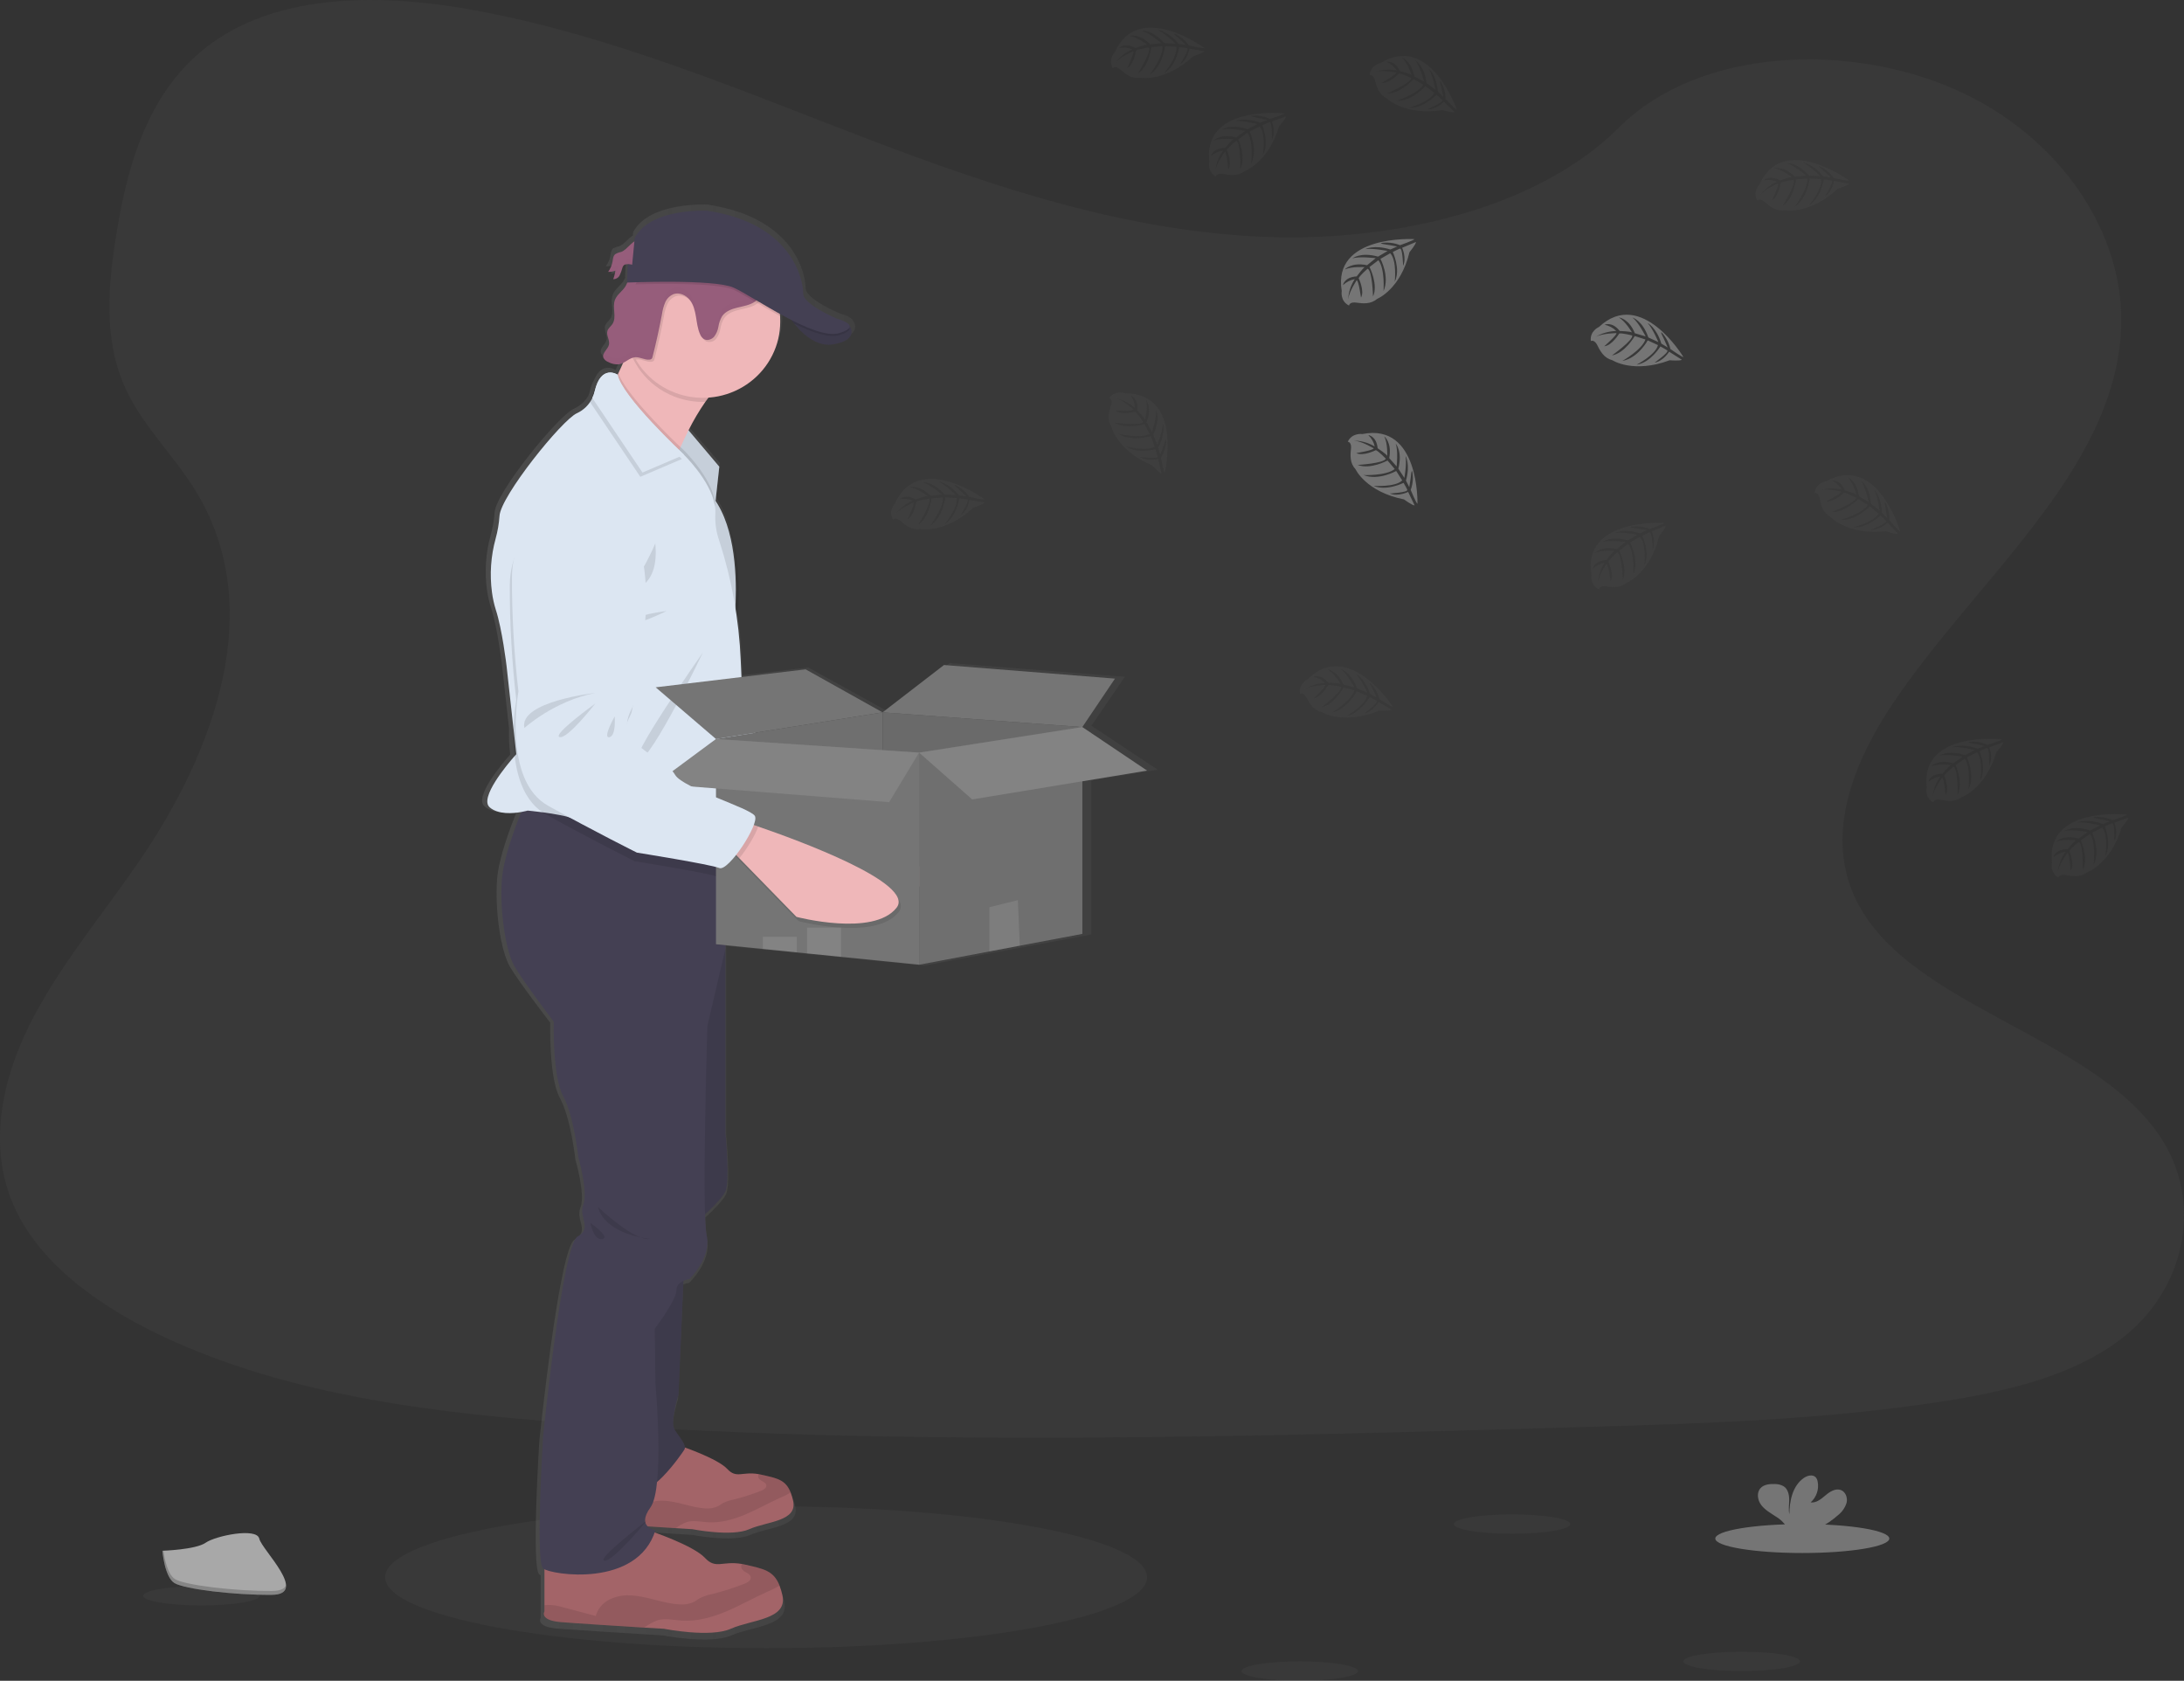 <svg width="308" height="237" viewBox="0 0 308 237" fill="none" xmlns="http://www.w3.org/2000/svg">
<rect x="0" y="0" width="308" height="237" fill="#333333" stroke="none"/>
<g clip-path="url(#clip0)">
<path opacity="0.1" d="M108.041 232.41C137.714 232.41 161.768 227.928 161.768 222.401C161.768 216.873 137.714 212.392 108.041 212.392C78.369 212.392 54.315 216.873 54.315 222.401C54.315 227.928 78.369 232.41 108.041 232.41Z" fill="#757575"/>
<path opacity="0.1" d="M178.95 33.424C159.204 32.752 140.398 26.481 122.441 19.622C104.483 12.764 86.697 5.167 67.424 1.534C55.028 -0.803 40.851 -1.136 30.865 5.392C21.252 11.693 18.146 22.539 16.477 32.611C15.22 40.189 14.482 48.167 17.923 55.263C20.315 60.189 24.556 64.329 27.491 69.049C37.702 85.466 30.484 105.712 19.421 121.742C14.235 129.261 8.209 136.444 4.203 144.439C0.198 152.435 -1.654 161.628 1.851 169.807C5.323 177.907 13.6 183.98 22.567 188.255C40.778 196.941 62.228 199.425 83.161 200.835C129.482 203.95 176.048 202.603 222.492 201.249C239.681 200.751 256.943 200.244 273.851 197.631C283.241 196.179 292.934 193.875 299.753 188.312C308.405 181.253 310.55 169.3 304.75 160.449C295.024 145.598 268.139 141.91 261.333 125.976C257.592 117.203 261.434 107.434 266.873 99.3C278.54 81.848 298.093 66.537 299.121 46.592C299.829 32.893 290.429 19.172 275.895 12.689C260.662 5.893 239.534 6.748 228.301 17.996C216.723 29.565 196.385 34.021 178.95 33.424Z" fill="#757575"/>
<path d="M163.259 108.532L153.915 102.336L158.628 95.436L133.946 93.5L125.078 100.245L113.975 94.124L104.716 95.219L104.606 92.819C104.491 90.317 104.236 87.823 103.84 85.349C103.88 84.599 103.907 83.737 103.904 82.801C103.904 78.856 103.361 73.626 100.975 70.14L101.525 65.286L97.07 60.11C97.786 58.709 98.601 57.36 99.511 56.072C99.664 55.856 99.816 55.646 99.981 55.442C105.762 55.031 110.323 50.356 110.323 44.641C110.323 44.377 110.323 44.113 110.293 43.852C110.293 43.747 110.272 43.639 110.259 43.534C110.824 43.834 111.394 44.134 111.965 44.434C112.072 44.584 112.194 44.734 112.328 44.911L112.355 44.944L112.526 45.151L112.581 45.214C112.642 45.286 112.706 45.355 112.77 45.427L112.813 45.475C112.975 45.652 113.145 45.832 113.329 46.009C113.35 46.026 113.371 46.046 113.39 46.066L113.618 46.276L113.682 46.333C113.878 46.504 114.085 46.669 114.293 46.825L114.36 46.873L114.622 47.05L114.708 47.104C114.808 47.164 114.912 47.227 115.013 47.284L115.049 47.305C115.168 47.368 115.29 47.428 115.412 47.485L115.473 47.509C115.577 47.553 115.679 47.595 115.778 47.635L115.873 47.668C115.98 47.704 116.083 47.737 116.193 47.767L116.26 47.785C116.395 47.818 116.529 47.845 116.666 47.866H116.681C116.811 47.887 116.941 47.9 117.072 47.905H117.16C117.277 47.911 117.394 47.911 117.511 47.905H117.588C117.734 47.897 117.88 47.88 118.024 47.854C118.706 47.766 119.362 47.535 119.946 47.176C120.095 47.078 120.226 46.958 120.336 46.819C120.947 46.033 120.275 45.172 120.275 45.172C120.037 44.614 118.494 44.221 118.494 44.221C118.494 44.221 113.612 42.217 113.612 40.621C113.612 39.025 112.392 30.744 99.795 28.851C99.795 28.851 91.6 28.398 89.297 32.712L89.248 33.216C88.57 33.633 88.009 34.47 87.341 34.716C87.052 34.777 86.774 34.878 86.514 35.016V34.959C86.437 35.025 86.374 35.106 86.328 35.196C86.185 35.477 86.099 35.783 86.075 36.096C86.006 36.479 85.871 36.847 85.675 37.185C85.621 37.281 85.559 37.373 85.492 37.461V37.461L85.44 37.542C85.794 37.569 86.15 37.513 86.478 37.377C86.426 37.788 86.324 38.191 86.172 38.577C86.367 38.584 86.558 38.535 86.725 38.437C86.891 38.339 87.026 38.196 87.112 38.025V38.001L87.152 37.947C87.229 37.809 87.292 37.663 87.341 37.512L87.308 37.548C87.368 37.353 87.423 37.155 87.49 36.963C87.521 36.855 87.572 36.753 87.64 36.663C87.721 36.583 87.821 36.522 87.931 36.486C88.04 36.45 88.157 36.44 88.272 36.456L88.146 39.057H88.201C88.128 39.247 88.038 39.429 87.933 39.603C87.5 40.294 86.713 40.765 86.423 41.521C86.298 41.885 86.25 42.271 86.282 42.655C86.282 42.88 86.31 43.108 86.328 43.333V43.315C86.371 43.915 86.383 44.485 86.053 44.968C85.828 45.298 85.465 45.547 85.34 45.922C85.305 46.027 85.29 46.136 85.294 46.246C85.318 46.575 85.388 46.899 85.501 47.209C85.503 47.203 85.503 47.197 85.501 47.191C85.577 47.419 85.595 47.663 85.553 47.899C85.416 48.499 84.674 49 84.711 49.573C84.709 49.649 84.72 49.724 84.745 49.795C84.887 50.075 85.134 50.29 85.434 50.395C85.905 50.658 86.445 50.776 86.984 50.731C87.186 50.696 87.382 50.63 87.564 50.536C87.35 51.02 87.13 51.497 86.908 51.95C86.874 52.022 86.838 52.094 86.801 52.166C86.801 52.166 84.915 50.926 83.845 53.453C83.532 53.978 83.308 54.549 83.183 55.145C83.129 55.383 83.053 55.616 82.957 55.841C82.481 56.632 81.77 57.261 80.919 57.641C78.734 58.625 69.911 69.447 69.756 72.249C69.679 73.343 69.491 74.427 69.194 75.484C68.5 77.972 68.321 80.573 68.669 83.131C68.779 83.958 68.959 84.774 69.21 85.571C70.146 88.37 70.772 93.593 70.772 93.593L71.784 102.66C71.747 103.911 71.802 105.164 71.949 106.407C70.915 107.569 66.763 112.408 68.349 113.725C69.57 114.763 71.705 114.592 72.904 114.379C71.894 116.836 70.305 121.109 70.094 124.043C69.789 128.384 70.616 134.136 71.925 136.344C73.234 138.552 77.597 144.217 77.597 144.217C77.597 144.217 77.392 151.987 78.951 154.811C80.51 157.634 81.138 163.491 81.138 163.491C81.138 163.491 82.594 168.435 81.865 170.253C81.135 172.071 83.216 173.583 81.032 174.793C78.847 176.002 76.053 203.253 76.053 203.253C76.053 203.253 74.927 221.114 76.053 222.023C76.113 222.066 76.177 222.103 76.245 222.134V228.134C76.245 228.134 75.464 229.394 78.64 229.649C80.815 229.82 86.981 230.207 90.639 230.432L93.473 230.606C93.473 230.606 100.185 231.921 103.151 230.606C106.116 229.292 111.373 229.322 110.592 225.851C110.488 225.379 110.35 224.914 110.177 224.462C109.32 222.308 107.864 222.062 105.183 221.462C105.027 221.429 104.878 221.399 104.74 221.375C101.915 220.892 100.988 222.185 99.404 220.502C98.028 219.046 93.647 217.417 92.155 216.901C92.192 216.793 92.238 216.688 92.274 216.577C91.852 216.507 91.459 216.318 91.142 216.034L95.185 216.286L97.592 216.433C97.592 216.433 103.297 217.552 105.829 216.433C108.362 215.314 112.816 215.344 112.151 212.395C112.063 211.993 111.946 211.598 111.8 211.213C111.071 209.383 109.832 209.182 107.553 208.674C107.422 208.647 107.3 208.62 107.178 208.599C104.777 208.188 103.99 209.287 102.644 207.858C101.491 206.64 97.851 205.275 96.543 204.81C96.543 204.144 95.627 203.196 95.051 202.245C94.373 201.135 95.624 197.249 95.624 197.249L96.338 181.129C96.61 181.01 96.897 180.929 97.192 180.889C97.192 180.889 100.42 177.859 99.691 174.63C99.543 173.654 99.465 172.668 99.459 171.681C100.521 170.712 101.982 169.281 102.397 168.399C103.074 166.962 102.397 159.998 102.397 159.998V133.371L107.797 133.908L112.697 134.403L114.189 134.553L119.089 135.039L130.349 136.158L140.497 134.268L144.887 133.452L153.915 131.772V110.05L163.259 108.532ZM88.937 36.552L88.308 36.486C88.516 36.495 88.735 36.534 88.937 36.552Z" fill="url(#paint0_linear)"/>
<path d="M141.357 122.636C138.306 126.929 127.338 124.655 127.338 124.655L118.838 116.833L117.694 115.774L119.613 111.766C119.613 111.766 120.224 111.931 121.27 112.225C126.765 113.794 143.932 119.027 141.357 122.636Z" fill="#EFB7B9"/>
<path opacity="0.1" d="M121.264 112.225C120.889 113.509 119.861 115.432 118.838 116.833L117.694 115.774L119.613 111.766C119.613 111.766 120.23 111.931 121.264 112.225Z" fill="black"/>
<path d="M92.113 67.023C92.113 67.023 84.278 70.44 84.662 78.832C84.939 84.238 85.538 89.624 86.456 94.961C86.456 94.961 84.855 107.59 91.524 110.845C98.193 114.1 104.365 116.776 104.365 116.776C104.365 116.776 114.799 117.88 116.096 118.336C117.392 118.793 121.444 111.82 120.696 110.734C119.949 109.648 110.372 107.371 109.152 105.558C107.931 103.746 105.109 102.627 105.109 102.627C105.109 102.627 102.196 100.893 101.997 99.327C101.799 97.761 102.568 96.594 102.763 95.906C102.959 95.219 103.453 88.586 103.453 88.586C103.453 88.586 106.742 64.974 92.113 67.023Z" fill="#DCE6F2"/>
<path opacity="0.1" d="M97.284 94.616C97.284 94.616 86.536 96.386 87.576 100.086C87.576 100.086 91.478 96.093 97.284 94.616Z" fill="black"/>
<path opacity="0.1" d="M97.366 96.114C97.366 96.114 91.457 100.857 92.613 101.1C93.769 101.343 97.366 96.114 97.366 96.114Z" fill="black"/>
<path opacity="0.1" d="M100.207 97.767C100.207 97.767 98.623 100.956 99.596 100.74C100.57 100.524 100.207 97.767 100.207 97.767Z" fill="black"/>
<path opacity="0.1" d="M121.661 112.564L121.008 112.381C121.194 111.781 121.246 111.295 121.093 111.07C120.346 109.984 110.775 107.71 109.558 105.894C108.34 104.079 105.515 102.963 105.515 102.963C105.515 102.963 102.602 101.229 102.403 99.663C102.205 98.097 102.974 96.93 103.169 96.243C103.364 95.555 103.859 88.919 103.859 88.919C103.859 88.919 107.138 65.31 92.509 67.359C92.509 67.359 84.674 70.779 85.056 79.171C85.333 84.578 85.933 89.963 86.853 95.3C86.853 95.3 85.251 107.929 91.92 111.184C98.59 114.439 104.762 117.115 104.762 117.115C104.762 117.115 115.193 118.216 116.492 118.676C116.983 118.85 117.871 117.952 118.741 116.719L119.235 117.172L127.735 124.991C127.735 124.991 138.703 127.268 141.754 122.975C144.332 119.363 127.167 114.13 121.661 112.564Z" fill="black"/>
<path d="M87.603 35.526C87.305 35.584 87.019 35.692 86.758 35.847C86.453 36.096 86.453 36.522 86.377 36.894C86.287 37.412 86.079 37.902 85.767 38.328C86.114 38.353 86.462 38.297 86.783 38.163C86.731 38.574 86.628 38.977 86.478 39.364C86.668 39.368 86.855 39.319 87.017 39.222C87.18 39.124 87.31 38.983 87.393 38.814C87.554 38.476 87.682 38.124 87.774 37.761C87.803 37.653 87.853 37.551 87.921 37.461C88.201 37.134 88.723 37.281 89.156 37.323C89.517 37.353 89.879 37.288 90.205 37.134C90.531 36.98 90.81 36.743 91.011 36.447C91.472 35.76 91.499 34.002 90.401 33.816C89.254 33.63 88.54 35.184 87.603 35.526Z" fill="#965D7B"/>
<g opacity="0.1">
<path opacity="0.1" d="M86.728 36.216C86.755 36.069 86.773 35.916 86.807 35.769C86.517 36.018 86.502 36.441 86.426 36.816C86.387 37.033 86.327 37.245 86.246 37.449C86.486 37.073 86.65 36.654 86.728 36.216V36.216Z" fill="black"/>
<path opacity="0.1" d="M86.825 38.694C86.977 38.308 87.08 37.905 87.13 37.494C86.825 37.621 86.494 37.677 86.163 37.659C86.067 37.87 85.95 38.071 85.812 38.259C86.159 38.286 86.506 38.23 86.825 38.097C86.775 38.508 86.672 38.911 86.52 39.297C86.71 39.302 86.898 39.252 87.06 39.155C87.222 39.058 87.353 38.917 87.436 38.748C87.512 38.612 87.573 38.468 87.619 38.319C87.529 38.442 87.409 38.541 87.271 38.607C87.132 38.672 86.979 38.703 86.825 38.694V38.694Z" fill="black"/>
<path opacity="0.1" d="M89.504 36.654C89.071 36.612 88.546 36.465 88.265 36.792C88.199 36.883 88.149 36.984 88.119 37.092C88.091 37.17 88.067 37.251 88.046 37.332C88.336 37.107 88.805 37.227 89.199 37.266C89.559 37.295 89.921 37.229 90.247 37.075C90.573 36.921 90.852 36.685 91.054 36.39C91.146 36.245 91.215 36.086 91.258 35.919C91.049 36.173 90.78 36.373 90.474 36.502C90.168 36.63 89.835 36.682 89.504 36.654Z" fill="black"/>
</g>
<path d="M96.787 60.305L101.439 65.808L100.832 71.361L95.209 62.706L96.787 60.305Z" fill="#DCE6F2"/>
<path opacity="0.1" d="M101.436 65.808L100.866 71.031L100.829 71.361L95.755 63.549L95.209 62.706L95.368 62.462L96.784 60.305L97.098 60.677L101.436 65.808Z" fill="black"/>
<path d="M103.852 52.856C102.278 53.3 100.774 54.824 99.465 56.675C98.581 57.952 97.79 59.29 97.098 60.677C96.668 61.523 96.289 62.337 95.975 63.045L95.755 63.549C95.225 64.782 94.929 65.607 94.929 65.607C94.929 65.607 82.877 56.696 84.784 56.096C85.425 55.895 86.267 54.545 87.1 52.844L87.204 52.628C87.731 51.536 88.25 50.317 88.711 49.171C89.654 46.816 90.352 44.77 90.352 44.77C90.352 44.77 108.658 51.506 103.852 52.856Z" fill="#EFB7B9"/>
<path d="M111.062 44.269C111.062 44.269 113.844 49.219 117.581 48.544C121.319 47.869 119.781 45.886 119.781 45.886L111.062 44.269Z" fill="#444053"/>
<path d="M105.671 215.629C103.206 216.736 97.632 215.629 97.632 215.629L95.282 215.485C92.232 215.293 87.124 214.969 85.318 214.825C82.682 214.612 83.329 213.55 83.329 213.55V207.132L96.118 203.946C96.118 203.946 101.174 205.647 102.559 207.132C103.874 208.548 104.643 207.459 106.989 207.867C107.105 207.888 107.227 207.912 107.355 207.942C109.582 208.443 110.79 208.641 111.504 210.457C111.648 210.838 111.763 211.229 111.849 211.627C112.508 214.549 108.133 214.528 105.671 215.629Z" fill="#A36468"/>
<path opacity="0.1" d="M111.504 210.457C111.046 210.738 110.564 210.981 110.064 211.183C108.386 211.936 106.79 212.854 105.094 213.565C103.398 214.276 101.57 214.783 99.734 214.648C98.773 214.579 97.79 214.348 96.872 214.618C96.304 214.834 95.769 215.125 95.282 215.485C92.232 215.293 87.124 214.969 85.318 214.825C82.682 214.612 83.329 213.55 83.329 213.55V212.8C83.424 212.8 83.53 212.773 83.653 212.764C84.284 212.754 84.913 212.846 85.513 213.037C86.838 213.391 88.156 213.739 89.48 214.087C89.589 213.683 89.78 213.305 90.042 212.976C90.305 212.647 90.632 212.373 91.005 212.173C91.761 211.778 92.609 211.587 93.464 211.618C95.517 211.645 97.461 212.602 99.511 212.698C100.084 212.75 100.661 212.655 101.186 212.422C101.467 212.284 101.714 212.083 101.988 211.93C102.428 211.721 102.892 211.567 103.37 211.471C104.715 211.142 106.035 210.723 107.321 210.217C107.687 210.076 108.115 209.821 108.066 209.437C108.002 208.927 107.187 208.866 106.974 208.398C106.936 208.314 106.918 208.222 106.923 208.13C106.927 208.038 106.953 207.948 106.998 207.867C107.114 207.888 107.236 207.912 107.364 207.942C109.582 208.443 110.79 208.641 111.504 210.457Z" fill="black"/>
<path d="M103.065 229.67C100.167 230.972 93.608 229.67 93.608 229.67L90.847 229.511C87.271 229.286 81.248 228.911 79.122 228.734C76.019 228.482 76.782 227.234 76.782 227.234V219.67L91.832 215.92C91.832 215.92 97.781 217.921 99.41 219.67C100.957 221.336 101.851 220.054 104.624 220.535C104.762 220.559 104.905 220.589 105.055 220.622C107.675 221.222 109.097 221.447 109.936 223.583C110.106 224.031 110.241 224.492 110.342 224.96C111.098 228.398 105.964 228.371 103.065 229.67Z" fill="#A36468"/>
<path opacity="0.1" d="M109.93 223.583C109.391 223.914 108.824 224.2 108.237 224.438C106.263 225.323 104.383 226.403 102.388 227.24C100.393 228.077 98.242 228.671 96.079 228.515C94.95 228.434 93.794 228.155 92.723 228.479C92.052 228.736 91.42 229.084 90.847 229.511C87.271 229.286 81.248 228.911 79.122 228.734C76.019 228.482 76.782 227.234 76.782 227.234V226.352C76.908 226.332 77.035 226.318 77.163 226.31C77.906 226.297 78.647 226.405 79.354 226.631L84.019 227.867C84.148 227.39 84.376 226.945 84.687 226.557C84.998 226.17 85.386 225.849 85.828 225.614C86.717 225.148 87.716 224.922 88.723 224.96C91.139 224.993 93.424 226.118 95.838 226.232C96.51 226.292 97.186 226.182 97.802 225.911C98.135 225.746 98.413 225.509 98.748 225.332C99.264 225.083 99.811 224.902 100.374 224.792C101.948 224.401 103.493 223.908 105 223.316C105.43 223.148 105.933 222.848 105.875 222.398C105.799 221.798 104.841 221.726 104.588 221.174C104.545 221.074 104.526 220.966 104.531 220.858C104.536 220.75 104.566 220.645 104.618 220.55C104.756 220.574 104.899 220.604 105.048 220.637C107.669 221.213 109.091 221.447 109.93 223.583Z" fill="black"/>
<path d="M96.506 177.769L95.691 196.619C95.691 196.619 94.471 200.469 95.133 201.57C95.795 202.671 96.912 203.769 96.506 204.42C96.1 205.071 91.219 212.11 89.641 209.41C88.064 206.709 86.508 195.008 86.508 195.008L87.963 180.556L96.506 177.769Z" fill="#444053"/>
<path d="M100.039 130.803L102.303 133.779V159.665C102.303 159.665 102.965 166.566 102.303 167.991C101.641 169.416 98.285 172.266 98.285 172.266L95.463 158.015L96.073 142.939L100.039 130.803Z" fill="#444053"/>
<path opacity="0.1" d="M96.506 177.769L95.691 196.619C95.691 196.619 94.471 200.469 95.133 201.57C95.795 202.671 96.912 203.769 96.506 204.42C96.1 205.071 91.219 212.11 89.641 209.41C88.064 206.709 86.508 195.008 86.508 195.008L87.963 180.556L96.506 177.769Z" fill="black"/>
<path opacity="0.1" d="M100.039 130.803L102.303 133.779V159.665C102.303 159.665 102.965 166.566 102.303 167.991C101.641 169.416 98.285 172.266 98.285 172.266L95.463 158.015L96.073 142.939L100.039 130.803Z" fill="black"/>
<path d="M102.303 119.762V133.764L99.761 144.664C99.761 144.664 98.947 170.967 99.657 174.165C100.368 177.364 97.217 180.367 97.217 180.367C97.217 180.367 95.386 180.568 95.386 181.966C95.386 183.364 92.335 187.367 92.335 187.367L92.436 195.167C92.436 195.167 93.76 209.77 91.725 212.569C89.69 215.368 92.436 215.77 92.436 215.77C89.895 223.97 77.691 222.071 76.59 221.171C75.488 220.271 76.59 202.569 76.59 202.569C76.59 202.569 79.317 175.567 81.453 174.366C83.588 173.166 81.556 171.666 82.267 169.866C82.978 168.066 81.556 163.166 81.556 163.166C81.556 163.166 80.946 157.364 79.421 154.565C77.895 151.765 78.097 144.064 78.097 144.064C78.097 144.064 73.826 138.462 72.556 136.263C71.287 134.064 70.47 128.363 70.775 124.061C70.982 121.154 72.535 116.92 73.52 114.484C73.993 113.317 74.335 112.561 74.335 112.561L74.625 112.636L91.289 116.926L102.303 119.762Z" fill="#444053"/>
<path opacity="0.1" d="M103.852 52.856C102.278 53.3 100.774 54.824 99.465 56.675H99.124C97.205 56.676 95.32 56.18 93.66 55.235C91.999 54.291 90.621 52.931 89.666 51.295C89.266 50.618 88.945 49.898 88.708 49.15C89.65 46.795 90.349 44.749 90.349 44.749C90.349 44.749 108.658 51.506 103.852 52.856Z" fill="black"/>
<path d="M110.031 45.355C110.033 46.997 109.653 48.617 108.918 50.091C108.184 51.565 107.115 52.854 105.794 53.858C104.474 54.862 102.936 55.555 101.301 55.883C99.665 56.21 97.975 56.164 96.36 55.748C94.745 55.332 93.249 54.557 91.986 53.483C90.724 52.409 89.729 51.064 89.079 49.552C88.428 48.04 88.139 46.402 88.234 44.763C88.329 43.124 88.805 41.528 89.626 40.099C89.957 39.518 90.343 38.969 90.779 38.46C91.499 37.617 92.344 36.887 93.287 36.294C94.88 35.299 96.707 34.727 98.592 34.634C100.476 34.542 102.353 34.931 104.038 35.765C105.724 36.599 107.161 37.848 108.208 39.391C109.256 40.934 109.878 42.718 110.015 44.569C110.021 44.833 110.031 45.094 110.031 45.355Z" fill="#EFB7B9"/>
<path opacity="0.1" d="M100.866 71.031L100.829 71.361L95.755 63.561C95.225 64.794 94.929 65.619 94.929 65.619C94.929 65.619 82.877 56.696 84.784 56.096C85.425 55.895 86.267 54.545 87.1 52.844L87.204 52.628C88.088 55.22 93.229 60.401 95.368 62.477C95.615 62.718 95.819 62.916 95.978 63.06L96.305 63.36L96.475 63.528C97.253 64.317 100.536 67.797 100.866 71.031Z" fill="black"/>
<path d="M104.658 97.5L104.103 115.072L104.005 118.201C104.005 118.201 97.427 117.601 91.289 116.941C86.346 116.41 81.688 115.837 80.971 115.501C80.055 115.078 78.094 114.751 76.547 114.544C75.351 114.385 74.411 114.301 74.411 114.301C74.411 114.301 74.061 114.403 73.52 114.499C72.343 114.709 70.274 114.88 69.069 113.851C67.528 112.534 71.577 107.749 72.587 106.599L72.81 106.35L72.428 102.885L71.437 93.899C71.437 93.899 70.826 88.724 69.911 85.949C69.667 85.16 69.49 84.352 69.383 83.533C69.043 80.999 69.218 78.423 69.896 75.955C70.186 74.906 70.37 73.832 70.445 72.747C70.598 69.972 79.216 59.246 81.352 58.271C82.313 57.831 83.086 57.072 83.537 56.129C83.685 55.832 83.797 55.519 83.869 55.196C84.784 51.295 87.1 52.844 87.1 52.844C87.658 55.895 96.302 63.972 96.302 63.972L96.472 64.14C97.33 65.004 101.149 69.06 100.878 72.522C100.824 73.811 101.019 75.098 101.454 76.315C103.213 81.759 104.223 87.409 104.46 93.116L104.658 97.5Z" fill="#DCE6F2"/>
<path opacity="0.1" d="M92.412 76.633C92.412 76.633 90.276 81.733 88.674 82.558C87.073 83.383 93.174 84.299 92.412 76.633Z" fill="black"/>
<path opacity="0.1" d="M94.013 86.159C94.013 86.159 89.132 86.759 89.132 87.659C89.132 88.559 94.013 86.159 94.013 86.159Z" fill="black"/>
<path opacity="0.1" d="M99.124 92.009C99.124 92.009 92.03 106.86 90.047 107.31C88.064 107.761 99.124 92.009 99.124 92.009Z" fill="black"/>
<path opacity="0.1" d="M96.167 64.725L90.3 67.233L83.219 56.714C83.368 56.417 83.48 56.104 83.552 55.781C84.467 51.881 86.783 53.429 86.783 53.429C87.341 56.48 95.984 64.557 95.984 64.557L96.167 64.725Z" fill="black"/>
<path d="M96.472 64.125L90.606 66.633L83.524 56.114C83.673 55.817 83.785 55.504 83.857 55.181C84.772 51.281 87.088 52.829 87.088 52.829C87.646 55.88 96.289 63.957 96.289 63.957L96.472 64.125Z" fill="#DCE6F2"/>
<path opacity="0.1" d="M104.005 118.201C104.005 118.201 97.427 117.601 91.289 116.941L102.303 119.777V123.077C101.821 123.506 101.403 123.728 101.131 123.614C99.862 123.089 89.504 121.439 89.504 121.439C89.504 121.439 83.488 118.439 76.995 114.838C76.838 114.752 76.685 114.658 76.538 114.556C75.781 114.051 75.129 113.408 74.616 112.663C73.417 110.956 72.831 108.763 72.578 106.611C72.435 105.379 72.382 104.137 72.419 102.897C72.451 101.491 72.581 100.088 72.81 98.7C72.182 93.322 71.876 87.912 71.894 82.498C71.971 74.098 79.979 71.097 79.979 71.097C94.7 69.822 90.136 93.224 90.136 93.224C90.136 93.224 89.284 99.825 89.053 100.5C88.821 101.175 87.988 102.3 88.101 103.875C88.214 105.45 91.026 107.335 91.026 107.335C91.026 107.335 93.772 108.601 94.904 110.476C95.728 111.859 101.079 113.734 104.103 115.072L104.005 118.201Z" fill="black"/>
<path opacity="0.1" d="M108.935 38.694C108.941 39.189 108.837 39.678 108.63 40.129C108.474 40.496 108.292 40.853 108.087 41.197C107.766 41.829 107.31 42.385 106.751 42.829C106.046 43.324 105.155 43.462 104.31 43.663C103.465 43.864 102.586 44.185 102.104 44.893C101.843 45.348 101.668 45.846 101.589 46.363C101.508 46.879 101.298 47.368 100.979 47.785C100.812 47.989 100.581 48.133 100.323 48.193C100.065 48.254 99.793 48.229 99.551 48.121C99.296 47.952 99.102 47.707 98.999 47.422C98.651 46.651 98.562 45.796 98.422 44.965C98.281 44.134 98.083 43.279 97.565 42.61C97.046 41.941 96.128 41.5 95.313 41.761C95.04 41.864 94.792 42.02 94.582 42.22C94.372 42.42 94.206 42.66 94.093 42.925C93.867 43.455 93.712 44.012 93.632 44.581C93.254 46.617 92.807 48.641 92.293 50.654C92.277 50.736 92.243 50.814 92.192 50.882C92.111 50.961 92.001 51.006 91.887 51.008C91.203 51.097 90.547 50.627 89.858 50.678C89.787 50.682 89.716 50.693 89.647 50.711C88.533 48.805 88.04 46.609 88.237 44.419C88.434 42.23 89.311 40.153 90.749 38.469L90.804 38.454C91.262 38.294 91.679 38.036 92.024 37.698C92.465 37.265 92.872 36.801 93.245 36.309L93.489 36.009C94.19 35.178 94.989 34.432 95.868 33.786C96.108 33.593 96.384 33.446 96.68 33.354C96.933 33.305 97.193 33.297 97.449 33.33C98.502 33.454 99.564 33.493 100.625 33.447C101.363 33.333 102.108 33.259 102.855 33.225C104.786 33.279 106.434 34.62 107.654 36.09C108.31 36.843 108.896 37.71 108.935 38.694Z" fill="black"/>
<path d="M88.201 40.384C87.777 41.068 87.011 41.533 86.725 42.283C86.304 43.372 87.015 44.728 86.362 45.7C86.145 46.027 85.788 46.27 85.666 46.645C85.459 47.278 86.026 47.953 85.88 48.604C85.733 49.255 84.861 49.804 85.093 50.44C85.23 50.718 85.47 50.933 85.764 51.041C86.226 51.301 86.758 51.417 87.289 51.373C88.122 51.239 88.741 50.434 89.587 50.374C90.273 50.326 90.929 50.794 91.612 50.708C91.727 50.704 91.836 50.657 91.917 50.578C91.969 50.512 92.004 50.433 92.018 50.35C92.531 48.34 92.978 46.316 93.36 44.278C93.438 43.709 93.592 43.152 93.818 42.622C93.932 42.357 94.099 42.118 94.308 41.918C94.518 41.718 94.766 41.562 95.038 41.458C95.853 41.2 96.768 41.638 97.29 42.307C97.812 42.976 98.01 43.831 98.15 44.662C98.291 45.493 98.379 46.348 98.724 47.119C98.829 47.405 99.023 47.651 99.279 47.821C99.737 48.082 100.353 47.875 100.704 47.485C101.025 47.068 101.235 46.578 101.314 46.06C101.394 45.544 101.568 45.047 101.83 44.593C102.312 43.885 103.193 43.564 104.036 43.363C104.878 43.162 105.765 43.021 106.476 42.526C107.035 42.083 107.491 41.527 107.813 40.897C108.264 40.123 108.685 39.282 108.648 38.391C108.609 37.419 108.023 36.552 107.398 35.796C106.177 34.326 104.527 32.985 102.595 32.934C101.848 32.965 101.104 33.039 100.365 33.156C99.305 33.203 98.243 33.163 97.189 33.036C96.933 33.006 96.674 33.015 96.421 33.063C96.124 33.152 95.849 33.299 95.612 33.495C94.731 34.14 93.932 34.885 93.229 35.715C92.776 36.306 92.285 36.867 91.759 37.395C91.414 37.733 90.997 37.993 90.538 38.154C90.233 38.238 89.928 38.178 89.638 38.271C88.738 38.55 88.619 39.706 88.201 40.384Z" fill="#965D7B"/>
<path opacity="0.1" d="M117.581 48.541C115.141 48.982 113.118 47.041 111.998 45.625C111.654 45.195 111.341 44.742 111.062 44.269L119.439 45.823L119.778 45.886C119.778 45.886 121.319 47.869 117.581 48.541Z" fill="black"/>
<g opacity="0.1">
<path opacity="0.1" d="M85.88 47.746C85.914 47.354 85.853 46.959 85.703 46.594C85.703 46.624 85.675 46.654 85.666 46.684C85.535 47.086 85.712 47.503 85.825 47.92C85.849 47.864 85.867 47.806 85.88 47.746V47.746Z" fill="black"/>
<path opacity="0.1" d="M86.606 42.835C86.574 43.25 86.582 43.666 86.63 44.08C86.662 43.665 86.654 43.248 86.606 42.835Z" fill="black"/>
<path opacity="0.1" d="M107.794 40.029C107.473 40.662 107.017 41.218 106.458 41.662C105.753 42.157 104.865 42.295 104.017 42.496C103.169 42.697 102.293 43.018 101.811 43.726C101.551 44.181 101.376 44.679 101.296 45.196C101.216 45.714 101.007 46.203 100.686 46.621C100.335 47.011 99.719 47.221 99.261 46.957C99.005 46.787 98.81 46.541 98.706 46.255C98.361 45.484 98.269 44.632 98.132 43.798C97.995 42.964 97.79 42.112 97.272 41.443C96.753 40.774 95.835 40.333 95.02 40.594C94.748 40.697 94.499 40.854 94.29 41.054C94.08 41.254 93.913 41.493 93.8 41.758C93.574 42.288 93.42 42.844 93.342 43.414C92.962 45.452 92.514 47.476 92 49.486C91.985 49.569 91.951 49.648 91.899 49.714C91.817 49.794 91.709 49.84 91.594 49.843C90.911 49.93 90.255 49.462 89.568 49.51C88.723 49.57 88.104 50.374 87.271 50.507C86.74 50.553 86.207 50.437 85.745 50.173C85.533 50.084 85.343 49.951 85.187 49.783C85.116 49.884 85.068 49.999 85.049 50.12C85.029 50.241 85.038 50.365 85.074 50.483C85.209 50.762 85.45 50.977 85.745 51.083C86.207 51.346 86.74 51.462 87.271 51.416C88.104 51.283 88.723 50.48 89.568 50.419C90.255 50.371 90.911 50.84 91.594 50.752C91.709 50.749 91.817 50.703 91.899 50.623C91.951 50.557 91.985 50.478 92 50.395C92.512 48.395 92.96 46.371 93.342 44.323C93.42 43.754 93.574 43.197 93.8 42.667C93.913 42.402 94.08 42.163 94.29 41.963C94.499 41.763 94.748 41.606 95.02 41.503C95.835 41.242 96.75 41.683 97.272 42.352C97.793 43.021 97.992 43.876 98.132 44.707C98.272 45.538 98.361 46.393 98.706 47.164C98.81 47.45 99.005 47.696 99.261 47.866C99.719 48.127 100.335 47.92 100.686 47.53C101.007 47.113 101.216 46.623 101.296 46.105C101.376 45.588 101.551 45.09 101.811 44.635C102.293 43.927 103.175 43.609 104.017 43.405C104.859 43.201 105.747 43.066 106.458 42.571C107.017 42.127 107.473 41.571 107.794 40.939C108.246 40.167 108.667 39.328 108.63 38.436C108.624 38.322 108.612 38.208 108.594 38.094C108.446 38.781 108.176 39.436 107.794 40.029V40.029Z" fill="black"/>
</g>
<path opacity="0.1" d="M108.642 40.12C109.425 41.487 109.888 43.009 110 44.575C107.282 43.075 104.725 41.428 103.434 40.855C101.186 39.855 92.778 40.005 89.617 40.099C89.948 39.518 90.334 38.969 90.77 38.46C91.492 37.617 92.341 36.886 93.287 36.294C94.54 35.512 95.942 34.99 97.407 34.759C98.872 34.528 100.37 34.593 101.808 34.95C103.247 35.308 104.596 35.95 105.774 36.838C106.952 37.726 107.933 38.84 108.658 40.114L108.642 40.12Z" fill="black"/>
<path opacity="0.1" d="M118.344 47.269C116.877 47.713 114.482 46.855 111.998 45.625C111.654 45.195 111.341 44.742 111.062 44.269L119.439 45.823C119.995 46.195 120.135 46.726 118.344 47.269Z" fill="black"/>
<path d="M99.773 29.718C99.773 29.718 91.765 29.268 89.513 33.543L89.15 37.332L88.54 37.266L88.418 39.843C88.418 39.843 100.658 39.319 103.444 40.555C106.229 41.791 114.884 48.019 118.353 46.969C121.822 45.919 118.048 44.944 118.048 44.944C118.048 44.944 113.274 42.955 113.274 41.395C113.274 39.834 112.09 31.593 99.773 29.718Z" fill="#444053"/>
<path opacity="0.1" d="M84.327 170.19C84.327 170.19 89.437 175.065 91.649 174.69C91.649 174.69 85.394 174.165 84.327 170.19Z" fill="black"/>
<path opacity="0.1" d="M83.259 172.449C83.259 172.449 83.716 174.957 84.937 174.711C86.157 174.465 83.259 172.449 83.259 172.449Z" fill="black"/>
<path opacity="0.1" d="M91.267 214.369C91.267 214.369 84.013 219.919 85.236 220.069C86.459 220.219 91.267 214.369 91.267 214.369Z" fill="black"/>
<path d="M100.972 104.208L124.464 100.449V122.321L102.144 121.172L100.972 104.208Z" fill="#757575"/>
<path opacity="0.05" d="M100.972 104.208L124.464 100.449V122.321L102.144 121.172L100.972 104.208Z" fill="black"/>
<path d="M124.464 100.449L152.636 102.522L151.077 121.556L124.464 122.321V100.449Z" fill="#757575"/>
<path opacity="0.1" d="M124.464 100.449L152.636 102.522L151.077 121.556L124.464 122.321V100.449Z" fill="black"/>
<path d="M133.126 93.773L124.464 100.449L152.636 102.522L157.24 95.691L133.126 93.773Z" fill="#757575"/>
<path d="M92.466 96.918L113.615 94.385L124.464 100.449L100.972 104.208L92.466 96.918Z" fill="#757575"/>
<path d="M129.614 106.128V136.032L118.61 134.922L113.823 134.442L112.364 134.292L107.581 133.809L100.972 133.143V104.208L124.461 105.78L129.614 106.128Z" fill="#757575"/>
<path d="M152.636 102.522V131.685L143.816 133.35L139.527 134.16L129.614 136.032V106.128L152.636 102.522Z" fill="#757575"/>
<path opacity="0.05" d="M152.636 102.522V131.685L143.816 133.35L139.527 134.16L129.614 136.032V106.128L152.636 102.522Z" fill="black"/>
<path d="M92.466 110.503L100.972 104.208L129.614 106.128L125.398 113.113L92.466 110.503Z" fill="#757575"/>
<path opacity="0.1" d="M92.466 110.503L100.972 104.208L129.614 106.128L125.398 113.113L92.466 110.503Z" fill="white"/>
<path d="M152.636 102.522L129.614 106.128L137.107 112.729L161.768 108.661L152.636 102.522Z" fill="#757575"/>
<path opacity="0.1" d="M152.636 102.522L129.614 106.128L137.107 112.729L161.768 108.661L152.636 102.522Z" fill="white"/>
<path opacity="0.1" d="M143.816 133.35L139.527 134.16V127.928L143.545 126.932L143.816 133.35Z" fill="white"/>
<path opacity="0.1" d="M118.61 130.8V134.922L113.823 134.442V130.8H118.61Z" fill="white"/>
<path opacity="0.1" d="M112.364 132.099V134.292L107.581 133.809V132.099H112.364Z" fill="white"/>
<path opacity="0.1" d="M126.734 128.612C123.454 132.738 112.624 129.888 112.624 129.888L104.576 121.631L103.483 120.512L105.619 116.611C105.619 116.611 106.229 116.809 107.248 117.157C112.642 119.012 129.495 125.141 126.734 128.612Z" fill="black"/>
<path d="M126.429 128.012C123.149 132.138 112.319 129.287 112.319 129.287L104.27 121.031L103.178 119.912L105.314 116.011C105.314 116.011 105.924 116.209 106.943 116.557C112.337 118.411 129.19 124.541 126.429 128.012Z" fill="#EFB7B9"/>
<path opacity="0.1" d="M106.931 116.557C106.485 117.817 105.353 119.684 104.258 121.031L103.166 119.912L105.302 116.011C105.302 116.011 105.915 116.209 106.931 116.557Z" fill="black"/>
<path d="M80.284 69.897C80.284 69.897 72.276 72.897 72.199 81.298C72.181 86.712 72.487 92.121 73.115 97.5C73.115 97.5 70.826 110.026 77.31 113.626C83.793 117.226 89.818 120.227 89.818 120.227C89.818 120.227 100.176 121.877 101.448 122.402C102.721 122.927 107.141 116.176 106.455 115.051C105.768 113.926 96.338 111.151 95.218 109.276C94.099 107.401 91.341 106.137 91.341 106.137C91.341 106.137 88.528 104.25 88.415 102.675C88.302 101.1 89.132 99.975 89.367 99.3C89.602 98.625 90.453 92.024 90.453 92.024C90.453 92.024 95.005 68.607 80.284 69.897Z" fill="#DCE6F2"/>
<path opacity="0.1" d="M83.945 97.71C83.945 97.71 73.115 98.91 73.954 102.66C73.954 102.66 78.069 98.877 83.945 97.71Z" fill="black"/>
<path opacity="0.1" d="M83.945 99.21C83.945 99.21 77.798 103.635 78.927 103.935C80.055 104.235 83.945 99.21 83.945 99.21Z" fill="black"/>
<path opacity="0.1" d="M86.691 101.01C86.691 101.01 84.937 104.112 85.928 103.95C86.92 103.788 86.691 101.01 86.691 101.01Z" fill="black"/>
<path d="M199.458 33.72C199.458 33.72 187.865 33.033 189.22 41.032C189.22 41.032 188.948 42.445 190.251 43.087C190.251 43.087 190.272 42.487 191.441 42.694C191.857 42.763 192.28 42.783 192.701 42.754C193.271 42.716 193.813 42.496 194.244 42.127V42.127C194.244 42.127 197.506 40.804 198.775 35.559C198.775 35.559 199.715 34.413 199.69 34.119L197.732 34.944C197.732 34.944 198.4 36.333 197.872 37.488C197.872 37.488 197.811 34.995 197.433 35.052C197.356 35.052 196.417 35.535 196.417 35.535C196.417 35.535 197.567 37.953 196.697 39.715C196.697 39.715 197.027 36.732 196.057 35.709L194.678 36.501C194.678 36.501 196.023 39.001 195.111 41.041C195.111 41.041 195.346 37.911 194.388 36.693L193.137 37.65C193.137 37.65 194.403 40.117 193.631 41.809C193.631 41.809 193.53 38.166 192.865 37.89C192.865 37.89 191.773 38.839 191.608 39.228C191.608 39.228 192.472 41.029 191.935 41.962C191.935 41.962 191.605 39.535 191.325 39.523C191.325 39.523 190.235 41.131 190.123 42.223C190.175 41.205 190.498 40.218 191.059 39.361C190.431 39.477 189.852 39.773 189.393 40.21C189.393 40.21 189.561 39.072 191.328 38.974C191.328 38.974 192.243 37.752 192.469 37.677C192.469 37.677 190.711 37.533 189.647 37.998C189.647 37.998 190.583 36.927 192.792 37.398L194.013 36.408C194.013 36.408 191.7 36.108 190.718 36.441C190.718 36.441 191.846 35.493 194.345 36.183L195.687 35.394C195.687 35.394 193.717 34.974 192.542 35.127C192.542 35.127 193.781 34.47 196.081 35.181L197.042 34.758C197.042 34.758 195.596 34.479 195.175 34.434C194.754 34.389 194.729 34.275 194.729 34.275C195.644 34.125 196.584 34.229 197.442 34.575C197.442 34.575 199.501 33.846 199.458 33.72Z" fill="#757575"/>
<path opacity="0.1" d="M234.684 73.726C234.684 73.726 223.091 73.038 224.445 81.037C224.445 81.037 224.174 82.45 225.476 83.092C225.476 83.092 225.498 82.492 226.669 82.699C227.085 82.768 227.508 82.788 227.929 82.759C228.493 82.719 229.028 82.5 229.455 82.135V82.135C229.455 82.135 232.719 80.809 233.988 75.565C233.988 75.565 234.925 74.422 234.888 74.128L232.93 74.95C232.93 74.95 233.598 76.339 233.073 77.494C233.073 77.494 233.009 75.001 232.634 75.058C232.557 75.058 231.615 75.541 231.615 75.541C231.615 75.541 232.768 77.962 231.898 79.72C231.898 79.72 232.228 76.738 231.255 75.715L229.891 76.498C229.891 76.498 231.236 78.997 230.324 81.037C230.324 81.037 230.559 77.908 229.601 76.69L228.353 77.65C228.353 77.65 229.616 80.113 228.848 81.805C228.848 81.805 228.747 78.163 228.082 77.887C228.082 77.887 226.99 78.835 226.822 79.225C226.822 79.225 227.688 81.025 227.151 81.958C227.151 81.958 226.822 79.531 226.541 79.519C226.541 79.519 225.452 81.127 225.339 82.219C225.394 81.201 225.717 80.214 226.279 79.357C225.65 79.474 225.07 79.769 224.61 80.206C224.61 80.206 224.781 79.069 226.547 78.97C226.547 78.97 227.447 77.749 227.688 77.674C227.688 77.674 225.931 77.53 224.866 77.995C224.866 77.995 225.803 76.924 228.009 77.41L229.229 76.42C229.229 76.42 226.913 76.12 225.934 76.453C225.934 76.453 227.063 75.505 229.561 76.195L230.904 75.406C230.904 75.406 228.93 74.989 227.755 75.139C227.755 75.139 228.997 74.482 231.297 75.193L232.258 74.77C232.258 74.77 230.812 74.491 230.388 74.446C229.964 74.401 229.943 74.287 229.943 74.287C230.859 74.137 231.799 74.241 232.658 74.587C232.658 74.587 234.721 73.852 234.684 73.726Z" fill="#757575"/>
<path opacity="0.1" d="M164.254 66.624C164.254 66.624 166.924 55.496 158.674 55.457C158.674 55.457 157.304 54.953 156.441 56.105C156.441 56.105 157.03 56.228 156.63 57.326C156.492 57.714 156.4 58.117 156.355 58.526C156.296 59.084 156.424 59.645 156.718 60.125V60.125C156.718 60.125 157.49 63.516 162.515 65.64C162.515 65.64 163.504 66.744 163.803 66.756L163.314 64.719C163.314 64.719 161.807 65.13 160.739 64.419C160.739 64.419 163.25 64.782 163.253 64.419C163.253 64.344 162.948 63.351 162.948 63.351C162.948 63.351 160.328 64.053 158.711 62.91C158.711 62.91 161.643 63.738 162.835 62.973L162.286 61.496C162.286 61.496 159.54 62.376 157.661 61.142C157.661 61.142 160.758 61.904 162.143 61.184L161.395 59.81C161.395 59.81 158.711 60.614 157.145 59.579C157.145 59.579 160.807 60.101 161.203 59.507C161.203 59.507 160.44 58.286 160.077 58.058C160.077 58.058 158.137 58.592 157.283 57.911C157.283 57.911 159.769 58.004 159.827 57.746C159.827 57.746 158.402 56.417 157.316 56.117C158.328 56.344 159.263 56.825 160.029 57.515C160.017 56.886 159.82 56.274 159.461 55.754C159.461 55.754 160.572 56.114 160.376 57.854C160.376 57.854 161.444 58.934 161.478 59.18C161.478 59.18 161.92 57.503 161.636 56.39C161.636 56.39 162.552 57.482 161.688 59.537L162.469 60.902C162.469 60.902 163.177 58.712 162.997 57.704C162.997 57.704 163.757 58.958 162.637 61.262L163.202 62.7C163.202 62.7 163.955 60.857 164.004 59.699C164.004 59.699 164.452 61.013 163.345 63.123L163.607 64.125C163.607 64.125 164.132 62.772 164.248 62.37C164.364 61.968 164.483 61.965 164.483 61.965C164.478 62.877 164.215 63.771 163.723 64.545C163.723 64.545 164.123 66.639 164.254 66.624Z" fill="#757575"/>
<path opacity="0.1" d="M138.865 70.416C138.865 70.416 129.553 63.567 126.225 70.986C126.225 70.986 125.209 72.021 125.938 73.26C125.938 73.26 126.286 72.778 127.158 73.579C127.467 73.861 127.809 74.107 128.177 74.311C128.676 74.584 129.251 74.689 129.816 74.611V74.611C129.816 74.611 133.281 75.268 137.272 71.574C137.272 71.574 138.697 71.124 138.831 70.86L136.729 70.497C136.729 70.497 136.509 72.018 135.426 72.7C135.426 72.7 136.766 70.581 136.418 70.428C136.348 70.395 135.298 70.278 135.298 70.278C135.298 70.278 134.908 72.924 133.199 73.924C133.199 73.924 135.142 71.61 134.901 70.23L133.306 70.146C133.306 70.146 133.034 72.963 131.13 74.176C131.13 74.176 133.074 71.688 132.961 70.152L131.381 70.278C131.381 70.278 131.06 73.017 129.471 74.014C129.471 74.014 131.42 70.917 131.021 70.329C131.021 70.329 129.578 70.53 129.221 70.764C129.221 70.764 128.943 72.727 127.967 73.225C127.967 73.225 129.05 71.019 128.83 70.866C128.83 70.866 127.021 71.619 126.31 72.478C126.925 71.656 127.747 71.006 128.696 70.593C128.106 70.352 127.457 70.285 126.829 70.401C126.829 70.401 127.604 69.543 129.135 70.416C129.135 70.416 130.569 69.885 130.813 69.951C130.813 69.951 129.425 68.88 128.275 68.694C128.275 68.694 129.66 68.304 131.231 69.894L132.815 69.735C132.815 69.735 131.054 68.235 130.044 67.983C130.044 67.983 131.518 67.8 133.217 69.726L134.779 69.795C134.779 69.795 133.367 68.379 132.302 67.869C132.302 67.869 133.702 67.989 135.228 69.828L136.268 69.993C136.268 69.993 135.216 68.979 134.886 68.715C134.557 68.451 134.602 68.34 134.602 68.34C135.451 68.71 136.179 69.304 136.704 70.056C136.704 70.056 138.825 70.539 138.865 70.416Z" fill="#757575"/>
<path opacity="0.1" d="M169.865 6.778C169.865 6.778 160.553 -0.075 157.225 7.348C157.225 7.348 156.209 8.383 156.938 9.622C156.938 9.622 157.286 9.139 158.158 9.94C158.469 10.221 158.812 10.466 159.18 10.669C159.679 10.942 160.254 11.047 160.819 10.969V10.969C160.819 10.969 164.285 11.626 168.275 7.93C168.275 7.93 169.7 7.483 169.831 7.216L167.729 6.859C167.729 6.859 167.512 8.38 166.426 9.061C166.426 9.061 167.769 6.943 167.421 6.79C167.351 6.757 166.301 6.64 166.301 6.64C166.301 6.64 165.899 9.292 164.19 10.285C164.19 10.285 166.13 7.972 165.892 6.592L164.297 6.508C164.297 6.508 164.022 9.325 162.122 10.534C162.122 10.534 164.065 8.047 163.952 6.511L162.375 6.637C162.375 6.637 162.051 9.379 160.462 10.375C160.462 10.375 162.414 7.279 162.015 6.691C162.015 6.691 160.572 6.892 160.215 7.126C160.215 7.126 159.937 9.088 158.961 9.586C158.961 9.586 160.044 7.381 159.824 7.225C159.824 7.225 158.015 7.981 157.304 8.839C157.918 8.016 158.741 7.367 159.69 6.955C159.099 6.712 158.449 6.645 157.82 6.763C157.82 6.763 158.598 5.905 160.129 6.778C160.129 6.778 161.563 6.244 161.807 6.313C161.807 6.313 160.419 5.241 159.269 5.052C159.269 5.052 160.651 4.665 162.222 6.253L163.806 6.094C163.806 6.094 162.048 4.593 161.035 4.338C161.035 4.338 162.509 4.158 164.211 6.085L165.773 6.151C165.773 6.151 164.361 4.734 163.293 4.227C163.293 4.227 164.696 4.347 166.222 6.187L167.259 6.352C167.259 6.352 166.204 5.349 165.874 5.091C165.545 4.833 165.59 4.719 165.59 4.719C166.439 5.089 167.167 5.683 167.692 6.436C167.692 6.436 169.813 6.892 169.865 6.778Z" fill="#757575"/>
<path opacity="0.1" d="M205.444 15.457C205.444 15.457 201.722 4.623 194.702 8.881C194.702 8.881 193.268 9.181 193.155 10.594C193.155 10.594 193.72 10.39 193.97 11.53C194.063 11.936 194.203 12.329 194.388 12.703C194.64 13.206 195.051 13.616 195.559 13.87V13.87C195.559 13.87 198.037 16.346 203.455 15.526C203.455 15.526 204.886 15.952 205.148 15.805L203.623 14.332C203.623 14.332 202.567 15.463 201.28 15.418C201.28 15.418 203.608 14.422 203.415 14.101C203.376 14.038 202.579 13.357 202.579 13.357C202.579 13.357 200.731 15.316 198.747 15.187C198.747 15.187 201.679 14.365 202.277 13.087L201.014 12.13C201.014 12.13 199.165 14.296 196.899 14.23C196.899 14.23 199.95 13.267 200.721 11.935L199.349 11.158C199.349 11.158 197.518 13.237 195.62 13.171C195.62 13.171 199.013 11.71 199.022 11.002C199.022 11.002 197.719 10.363 197.289 10.357C197.289 10.357 195.928 11.818 194.848 11.686C194.848 11.686 197.008 10.471 196.917 10.222C196.917 10.222 194.995 9.835 193.912 10.147C194.891 9.811 195.943 9.734 196.963 9.922C196.615 9.394 196.117 8.976 195.532 8.722C195.532 8.722 196.667 8.449 197.426 10.021C197.426 10.021 198.915 10.384 199.074 10.573C199.074 10.573 198.549 8.92 197.71 8.122C197.71 8.122 199.074 8.575 199.446 10.768L200.843 11.518C200.843 11.518 200.267 9.295 199.571 8.518C199.571 8.518 200.892 9.19 201.179 11.725L202.43 12.652C202.43 12.652 202.082 10.696 201.496 9.682C201.496 9.682 202.582 10.564 202.778 12.931L203.537 13.645C203.537 13.645 203.257 12.223 203.141 11.821C203.025 11.419 203.119 11.392 203.119 11.392C203.604 12.17 203.861 13.065 203.861 13.978C203.861 13.978 205.337 15.535 205.444 15.457Z" fill="#757575"/>
<path opacity="0.1" d="M181.153 15.991C181.153 15.991 169.59 14.725 170.545 22.793C170.545 22.793 170.2 24.191 171.46 24.893C171.46 24.893 171.512 24.293 172.681 24.563C173.094 24.651 173.515 24.692 173.938 24.686C174.508 24.676 175.06 24.483 175.509 24.137V24.137C175.509 24.137 178.837 22.976 180.39 17.801C180.39 17.801 181.385 16.706 181.364 16.409L179.365 17.134C179.365 17.134 179.975 18.554 179.365 19.682C179.365 19.682 179.429 17.189 179.06 17.227C178.984 17.227 178.02 17.66 178.02 17.66C178.02 17.66 179.045 20.135 178.087 21.86C178.087 21.86 178.569 18.896 177.651 17.828L176.232 18.548C176.232 18.548 177.452 21.113 176.43 23.105C176.43 23.105 176.827 19.991 175.933 18.728L174.636 19.628C174.636 19.628 175.771 22.151 174.914 23.804C174.914 23.804 175.002 20.162 174.353 19.853C174.353 19.853 173.211 20.753 173.025 21.125C173.025 21.125 173.797 22.955 173.215 23.87C173.215 23.87 173.01 21.431 172.742 21.407C172.742 21.407 171.57 22.958 171.399 24.053C171.505 23.038 171.88 22.067 172.485 21.239C171.852 21.325 171.259 21.591 170.777 22.004C170.777 22.004 171.003 20.879 172.772 20.867C172.772 20.867 173.733 19.694 173.993 19.631C173.993 19.631 172.244 19.4 171.155 19.811C171.155 19.811 172.147 18.785 174.325 19.382L175.61 18.455C175.61 18.455 173.288 17.993 172.305 18.293C172.305 18.293 173.483 17.392 175.942 18.218L177.324 17.494C177.324 17.494 175.375 16.979 174.194 17.072C174.194 17.072 175.466 16.471 177.727 17.302L178.709 16.927C178.709 16.927 177.278 16.576 176.857 16.511C176.436 16.445 176.421 16.33 176.421 16.33C177.343 16.226 178.277 16.376 179.118 16.762C179.118 16.762 181.174 16.117 181.153 15.991Z" fill="#757575"/>
<path opacity="0.1" d="M282.321 104.25C282.321 104.25 270.764 102.984 271.719 111.043C271.719 111.043 271.374 112.441 272.634 113.143C272.634 113.143 272.686 112.543 273.854 112.81C274.267 112.9 274.689 112.942 275.111 112.933C275.682 112.924 276.234 112.731 276.683 112.384V112.384C276.683 112.384 280.011 111.223 281.549 106.05C281.549 106.05 282.543 104.952 282.522 104.658L280.524 105.381C280.524 105.381 281.134 106.803 280.524 107.932C280.524 107.932 280.588 105.435 280.219 105.477C280.142 105.477 279.178 105.906 279.178 105.906C279.178 105.906 280.203 108.382 279.245 110.107C279.245 110.107 279.727 107.145 278.809 106.074L277.39 106.797C277.39 106.797 278.611 109.363 277.592 111.355C277.592 111.355 277.985 108.241 277.091 106.974L275.795 107.875C275.795 107.875 276.93 110.398 276.072 112.048C276.072 112.048 276.161 108.406 275.511 108.1C275.511 108.1 274.373 109 274.184 109.372C274.184 109.372 274.959 111.202 274.373 112.117C274.373 112.117 274.169 109.678 273.9 109.654C273.9 109.654 272.729 111.205 272.558 112.3C272.664 111.285 273.038 110.314 273.644 109.486C273.01 109.57 272.416 109.836 271.935 110.251C271.935 110.251 272.161 109.123 273.931 109.111C273.931 109.111 274.895 107.938 275.151 107.878C275.151 107.878 273.403 107.644 272.314 108.055C272.314 108.055 273.305 107.031 275.487 107.629L276.768 106.701C276.768 106.701 274.474 106.275 273.476 106.569C273.476 106.569 274.654 105.669 277.113 106.491L278.495 105.771C278.495 105.771 276.545 105.255 275.365 105.348C275.365 105.348 276.637 104.748 278.898 105.579L279.88 105.201C279.88 105.201 278.449 104.85 278.028 104.787C277.607 104.724 277.592 104.607 277.592 104.607C278.514 104.501 279.448 104.65 280.289 105.036C280.289 105.036 282.351 104.379 282.321 104.25Z" fill="#757575"/>
<path opacity="0.1" d="M299.988 114.865C299.988 114.865 288.432 113.602 289.386 121.658C289.386 121.658 289.045 123.056 290.302 123.758C290.302 123.758 290.354 123.158 291.522 123.428C291.934 123.516 292.355 123.556 292.776 123.548C293.344 123.537 293.893 123.345 294.341 123.002V123.002C294.341 123.002 297.667 121.841 299.204 116.665C299.204 116.665 300.202 115.57 300.177 115.273L298.179 115.996C298.179 115.996 298.789 117.418 298.179 118.547C298.179 118.547 298.243 116.053 297.874 116.092C297.798 116.092 296.834 116.521 296.834 116.521C296.834 116.521 297.859 118.997 296.901 120.722C296.901 120.722 297.383 117.76 296.465 116.692L295.046 117.412C295.046 117.412 296.266 119.978 295.247 121.97C295.247 121.97 295.641 118.856 294.747 117.592L293.45 118.493C293.45 118.493 294.585 121.016 293.731 122.669C293.731 122.669 293.816 119.024 293.167 118.718C293.167 118.718 292.029 119.618 291.839 119.99C291.839 119.99 292.614 121.82 292.029 122.735C292.029 122.735 291.824 120.296 291.556 120.272C291.556 120.272 290.384 121.823 290.216 122.918C290.322 121.903 290.695 120.933 291.299 120.104C290.666 120.19 290.073 120.456 289.591 120.869C289.591 120.869 289.82 119.741 291.589 119.732C291.589 119.732 292.55 118.559 292.81 118.496C292.81 118.496 291.061 118.264 289.972 118.676C289.972 118.676 290.964 117.649 293.145 118.246L294.427 117.319C294.427 117.319 292.132 116.893 291.135 117.187C291.135 117.187 292.312 116.287 294.771 117.112L296.153 116.389C296.153 116.389 294.204 115.873 293.023 115.966C293.023 115.966 294.295 115.366 296.556 116.197L297.538 115.822C297.538 115.822 296.108 115.471 295.69 115.405C295.272 115.339 295.25 115.225 295.25 115.225C296.173 115.121 297.106 115.271 297.947 115.657C297.947 115.657 300.019 114.994 299.988 114.865Z" fill="#757575"/>
<path opacity="0.1" d="M260.763 25.454C260.763 25.454 251.452 18.605 248.123 26.024C248.123 26.024 247.107 27.059 247.836 28.299C247.836 28.299 248.184 27.816 249.057 28.616C249.366 28.899 249.708 29.145 250.076 29.349C250.574 29.621 251.149 29.727 251.714 29.649V29.649C251.714 29.649 255.18 30.306 259.173 26.612C259.173 26.612 260.595 26.162 260.729 25.898L258.633 25.526C258.633 25.526 258.414 27.047 257.331 27.729C257.331 27.729 258.67 25.61 258.322 25.457C258.252 25.424 257.206 25.307 257.206 25.307C257.206 25.307 256.812 27.953 255.104 28.953C255.104 28.953 257.047 26.639 256.806 25.259L255.21 25.175C255.21 25.175 254.939 27.992 253.035 29.205C253.035 29.205 254.982 26.717 254.866 25.181L253.285 25.307C253.285 25.307 252.98 28.047 251.375 29.043C251.375 29.043 253.328 25.946 252.925 25.358C252.925 25.358 251.482 25.559 251.125 25.793C251.125 25.793 250.851 27.756 249.874 28.253C249.874 28.253 250.954 26.048 250.735 25.895C250.735 25.895 248.926 26.648 248.215 27.506C248.83 26.685 249.652 26.035 250.6 25.622C250.01 25.381 249.361 25.314 248.733 25.43C248.733 25.43 249.511 24.572 251.043 25.445C251.043 25.445 252.474 24.914 252.718 24.98C252.718 24.98 251.33 23.909 250.179 23.723C250.179 23.723 251.565 23.333 253.136 24.923L254.719 24.764C254.719 24.764 252.962 23.264 251.949 23.012C251.949 23.012 253.423 22.829 255.122 24.755L256.687 24.824C256.687 24.824 255.271 23.408 254.207 22.898C254.207 22.898 255.61 23.018 257.132 24.857L258.173 25.022C258.173 25.022 257.12 24.008 256.791 23.744C256.461 23.48 256.51 23.393 256.51 23.393C257.358 23.763 258.084 24.357 258.609 25.109C258.609 25.109 260.723 25.577 260.763 25.454Z" fill="#757575"/>
<path opacity="0.1" d="M267.957 74.905C267.957 74.905 264.748 63.915 257.529 67.86C257.529 67.86 256.083 68.079 255.903 69.501C255.903 69.501 256.477 69.324 256.675 70.473C256.748 70.886 256.871 71.289 257.041 71.673C257.267 72.19 257.659 72.62 258.158 72.897V72.897C258.158 72.897 260.519 75.478 265.968 74.902C265.968 74.902 267.377 75.388 267.646 75.256L266.203 73.713C266.203 73.713 265.095 74.8 263.814 74.698C263.814 74.698 266.181 73.797 265.998 73.477C265.962 73.41 265.199 72.693 265.199 72.693C265.199 72.693 263.265 74.572 261.288 74.353C261.288 74.353 264.256 73.662 264.909 72.42L263.689 71.406C263.689 71.406 261.742 73.489 259.482 73.326C259.482 73.326 262.557 72.495 263.405 71.202L262.069 70.365C262.069 70.365 260.131 72.36 258.252 72.21C258.252 72.21 261.709 70.899 261.752 70.194C261.752 70.194 260.476 69.498 260.046 69.474C260.046 69.474 258.621 70.872 257.538 70.692C257.538 70.692 259.753 69.573 259.674 69.321C259.674 69.321 257.77 68.85 256.675 69.111C257.667 68.822 258.718 68.792 259.726 69.024C259.403 68.481 258.926 68.043 258.353 67.764C258.353 67.764 259.5 67.539 260.183 69.144C260.183 69.144 261.651 69.57 261.803 69.768C261.803 69.768 261.355 68.091 260.553 67.26C260.553 67.26 261.895 67.77 262.166 69.978L263.527 70.791C263.527 70.791 263.051 68.541 262.392 67.749C262.392 67.749 263.68 68.478 263.854 71.022L265.074 72.003C265.074 72.003 264.815 70.035 264.278 69.003C264.278 69.003 265.324 69.933 265.41 72.303L266.136 73.053C266.136 73.053 265.922 71.619 265.831 71.211C265.739 70.803 265.831 70.746 265.831 70.746C266.282 71.544 266.499 72.45 266.456 73.362C266.456 73.362 267.847 74.977 267.957 74.905Z" fill="#757575"/>
<path opacity="0.1" d="M196.438 99.669C196.438 99.669 190.205 90.014 184.417 95.793C184.417 95.793 183.093 96.392 183.325 97.818C183.325 97.818 183.829 97.488 184.347 98.538C184.534 98.91 184.765 99.258 185.037 99.576C185.401 100.009 185.899 100.313 186.455 100.44V100.44C186.455 100.44 189.461 102.264 194.525 100.2C194.525 100.2 196.017 100.278 196.237 100.077L194.406 98.997C194.406 98.997 193.653 100.347 192.393 100.602C192.393 100.602 194.412 99.102 194.141 98.826C194.089 98.772 193.149 98.298 193.149 98.298C193.149 98.298 191.828 100.632 189.869 100.971C189.869 100.971 192.521 99.486 192.795 98.112L191.334 97.479C191.334 97.479 190.062 100.014 187.847 100.479C187.847 100.479 190.562 98.832 191.004 97.356L189.479 96.924C189.479 96.924 188.191 99.375 186.346 99.75C186.346 99.75 189.287 97.536 189.125 96.846C189.125 96.846 187.703 96.531 187.294 96.627C187.294 96.627 186.327 98.364 185.235 98.49C185.235 98.49 187.041 96.804 186.892 96.582C186.892 96.582 184.93 96.657 183.954 97.212C184.825 96.657 185.828 96.336 186.864 96.281C186.4 95.85 185.818 95.561 185.189 95.451C185.189 95.451 186.224 94.919 187.325 96.269C187.325 96.269 188.85 96.269 189.061 96.419C189.061 96.419 188.146 94.919 187.142 94.358C187.142 94.358 188.576 94.478 189.467 96.522L191.007 96.924C191.007 96.924 189.906 94.898 189.049 94.319C189.049 94.319 190.492 94.661 191.386 97.059L192.826 97.659C192.826 97.659 192.014 95.844 191.2 94.994C191.2 94.994 192.469 95.594 193.228 97.848L194.144 98.367C194.144 98.367 193.534 97.05 193.317 96.687C193.1 96.323 193.186 96.24 193.186 96.24C193.846 96.881 194.312 97.69 194.531 98.577C194.531 98.577 196.356 99.771 196.438 99.669Z" fill="#757575"/>
<path d="M237.402 50.339C237.402 50.339 231.474 40.501 225.504 46.099C225.504 46.099 224.161 46.669 224.351 48.091C224.351 48.091 224.86 47.773 225.348 48.838C225.523 49.217 225.743 49.574 226.004 49.901C226.355 50.343 226.844 50.659 227.395 50.8V50.8C227.395 50.8 230.339 52.715 235.468 50.8C235.468 50.8 236.957 50.923 237.183 50.728L235.392 49.594C235.392 49.594 234.599 50.917 233.329 51.137C233.329 51.137 235.395 49.687 235.135 49.414C235.081 49.357 234.159 48.853 234.159 48.853C234.159 48.853 232.765 51.149 230.803 51.428C230.803 51.428 233.5 50.023 233.814 48.661L232.374 47.995C232.374 47.995 231.023 50.495 228.793 50.894C228.793 50.894 231.56 49.33 232.048 47.869L230.541 47.389C230.541 47.389 229.174 49.789 227.319 50.12C227.319 50.12 230.327 47.995 230.187 47.302C230.187 47.302 228.777 46.942 228.356 47.026C228.356 47.026 227.334 48.733 226.239 48.826C226.239 48.826 228.097 47.2 227.957 46.972C227.957 46.972 225.992 46.987 225 47.512C225.889 46.985 226.901 46.696 227.938 46.672C227.487 46.226 226.914 45.92 226.288 45.79C226.288 45.79 227.34 45.289 228.424 46.672C228.424 46.672 229.949 46.723 230.153 46.876C230.153 46.876 229.29 45.376 228.301 44.758C228.301 44.758 229.729 44.92 230.556 46.99L232.082 47.44C232.082 47.44 231.047 45.382 230.205 44.776C230.205 44.776 231.639 45.163 232.457 47.584L233.875 48.235C233.875 48.235 233.122 46.396 232.35 45.535C232.35 45.535 233.598 46.174 234.29 48.448L235.184 48.994C235.184 48.994 234.611 47.659 234.409 47.29C234.208 46.921 234.293 46.84 234.293 46.84C234.933 47.501 235.373 48.324 235.566 49.216C235.566 49.216 237.314 50.438 237.402 50.339Z" fill="#757575"/>
<path d="M199.898 71.025C199.898 71.025 200.203 59.594 192.127 61.205C192.127 61.205 190.681 60.986 190.071 62.288C190.071 62.288 190.681 62.288 190.51 63.444C190.454 63.855 190.448 64.272 190.492 64.686C190.547 65.246 190.788 65.773 191.178 66.186C191.178 66.186 192.633 69.348 198.006 70.422C198.006 70.422 199.199 71.307 199.498 71.259L198.583 69.363C198.583 69.363 197.195 70.065 196.002 69.588C196.002 69.588 198.534 69.441 198.464 69.075C198.464 69 197.939 68.088 197.939 68.088C197.939 68.088 195.517 69.303 193.701 68.505C193.701 68.505 196.752 68.73 197.75 67.743L196.899 66.414C196.899 66.414 194.403 67.818 192.298 66.99C192.298 66.99 195.486 67.116 196.694 66.135L195.678 64.935C195.678 64.935 193.216 66.261 191.471 65.559C191.471 65.559 195.169 65.34 195.437 64.677C195.437 64.677 194.437 63.636 194.034 63.477C194.034 63.477 192.246 64.377 191.27 63.891C191.27 63.891 193.71 63.489 193.726 63.222C193.726 63.222 192.057 62.205 190.931 62.13C191.969 62.148 192.984 62.433 193.875 62.958C193.736 62.344 193.418 61.784 192.96 61.346C192.96 61.346 194.122 61.475 194.281 63.207C194.281 63.207 195.553 64.053 195.636 64.287C195.636 64.287 195.724 62.556 195.215 61.523C195.215 61.523 196.337 62.408 195.916 64.593L196.963 65.775C196.963 65.775 197.201 63.489 196.819 62.538C196.819 62.538 197.82 63.615 197.204 66.093L198.049 67.386C198.049 67.386 198.409 65.433 198.217 64.284C198.217 64.284 198.924 65.484 198.278 67.767L198.741 68.697C198.741 68.697 198.976 67.266 199.007 66.849C199.037 66.432 199.153 66.405 199.153 66.405C199.337 67.3 199.264 68.228 198.943 69.084C198.943 69.084 199.763 71.064 199.898 71.025Z" fill="#757575"/>
<path opacity="0.1" d="M213.248 216.274C217.786 216.274 221.464 215.663 221.464 214.909C221.464 214.155 217.786 213.544 213.248 213.544C208.711 213.544 205.032 214.155 205.032 214.909C205.032 215.663 208.711 216.274 213.248 216.274Z" fill="#757575"/>
<path opacity="0.1" d="M183.298 237C187.835 237 191.514 236.389 191.514 235.635C191.514 234.881 187.835 234.27 183.298 234.27C178.76 234.27 175.082 234.881 175.082 235.635C175.082 236.389 178.76 237 183.298 237Z" fill="#757575"/>
<path opacity="0.1" d="M28.416 226.382C32.954 226.382 36.632 225.771 36.632 225.017C36.632 224.263 32.954 223.652 28.416 223.652C23.878 223.652 20.2 224.263 20.2 225.017C20.2 225.771 23.878 226.382 28.416 226.382Z" fill="#757575"/>
<path opacity="0.1" d="M245.615 235.635C250.153 235.635 253.831 235.024 253.831 234.27C253.831 233.516 250.153 232.905 245.615 232.905C241.078 232.905 237.399 233.516 237.399 234.27C237.399 235.024 241.078 235.635 245.615 235.635Z" fill="#757575"/>
<path d="M254.17 218.989C260.945 218.989 266.438 218.076 266.438 216.949C266.438 215.822 260.945 214.909 254.17 214.909C247.395 214.909 241.902 215.822 241.902 216.949C241.902 218.076 247.395 218.989 254.17 218.989Z" fill="#757575"/>
<path d="M259.256 213.61C259.816 213.162 260.224 212.557 260.424 211.876C260.577 211.186 260.278 210.361 259.61 210.109C258.859 209.827 258.057 210.337 257.447 210.853C256.837 211.369 256.144 211.96 255.348 211.852C255.756 211.487 256.062 211.024 256.235 210.508C256.409 209.992 256.443 209.441 256.336 208.909C256.302 208.688 256.207 208.48 256.062 208.308C255.644 207.87 254.89 208.059 254.39 208.404C252.803 209.503 252.361 211.621 252.352 213.529C252.193 212.842 252.327 212.125 252.324 211.429C252.321 210.733 252.123 209.929 251.516 209.563C251.143 209.358 250.722 209.255 250.295 209.263C249.581 209.239 248.785 209.308 248.3 209.821C247.69 210.457 247.852 211.528 248.376 212.221C248.901 212.914 249.704 213.361 250.442 213.847C251.033 214.194 251.537 214.667 251.918 215.23C251.962 215.309 251.998 215.391 252.025 215.476H256.498C257.499 214.98 258.427 214.352 259.256 213.61V213.61Z" fill="#757575"/>
<path d="M22.9 218.671C22.9 218.671 27.583 218.53 29.002 217.54C30.421 216.55 36.211 215.371 36.562 216.958C36.913 218.545 43.603 224.846 38.313 224.888C33.023 224.93 26.021 224.078 24.612 223.232C23.202 222.386 22.9 218.671 22.9 218.671Z" fill="#A8A8A8"/>
<path opacity="0.2" d="M38.402 224.336C33.111 224.378 26.11 223.526 24.7 222.68C23.626 222.038 23.199 219.73 23.056 218.665H22.9C22.9 218.665 23.205 222.383 24.605 223.226C26.006 224.069 33.017 224.924 38.307 224.882C39.833 224.882 40.36 224.336 40.333 223.544C40.119 224.027 39.536 224.327 38.402 224.336Z" fill="black"/>
</g>
<defs>
<linearGradient id="paint0_linear" x1="68.032" y1="130.038" x2="163.259" y2="130.038" gradientUnits="userSpaceOnUse">
<stop stop-color="#808080" stop-opacity="0.25"/>
<stop offset="0.54" stop-color="#808080" stop-opacity="0.12"/>
<stop offset="1" stop-color="#808080" stop-opacity="0.1"/>
</linearGradient>
<clipPath id="clip0">
<rect width="308" height="237" fill="white"/>
</clipPath>
</defs>
</svg>
